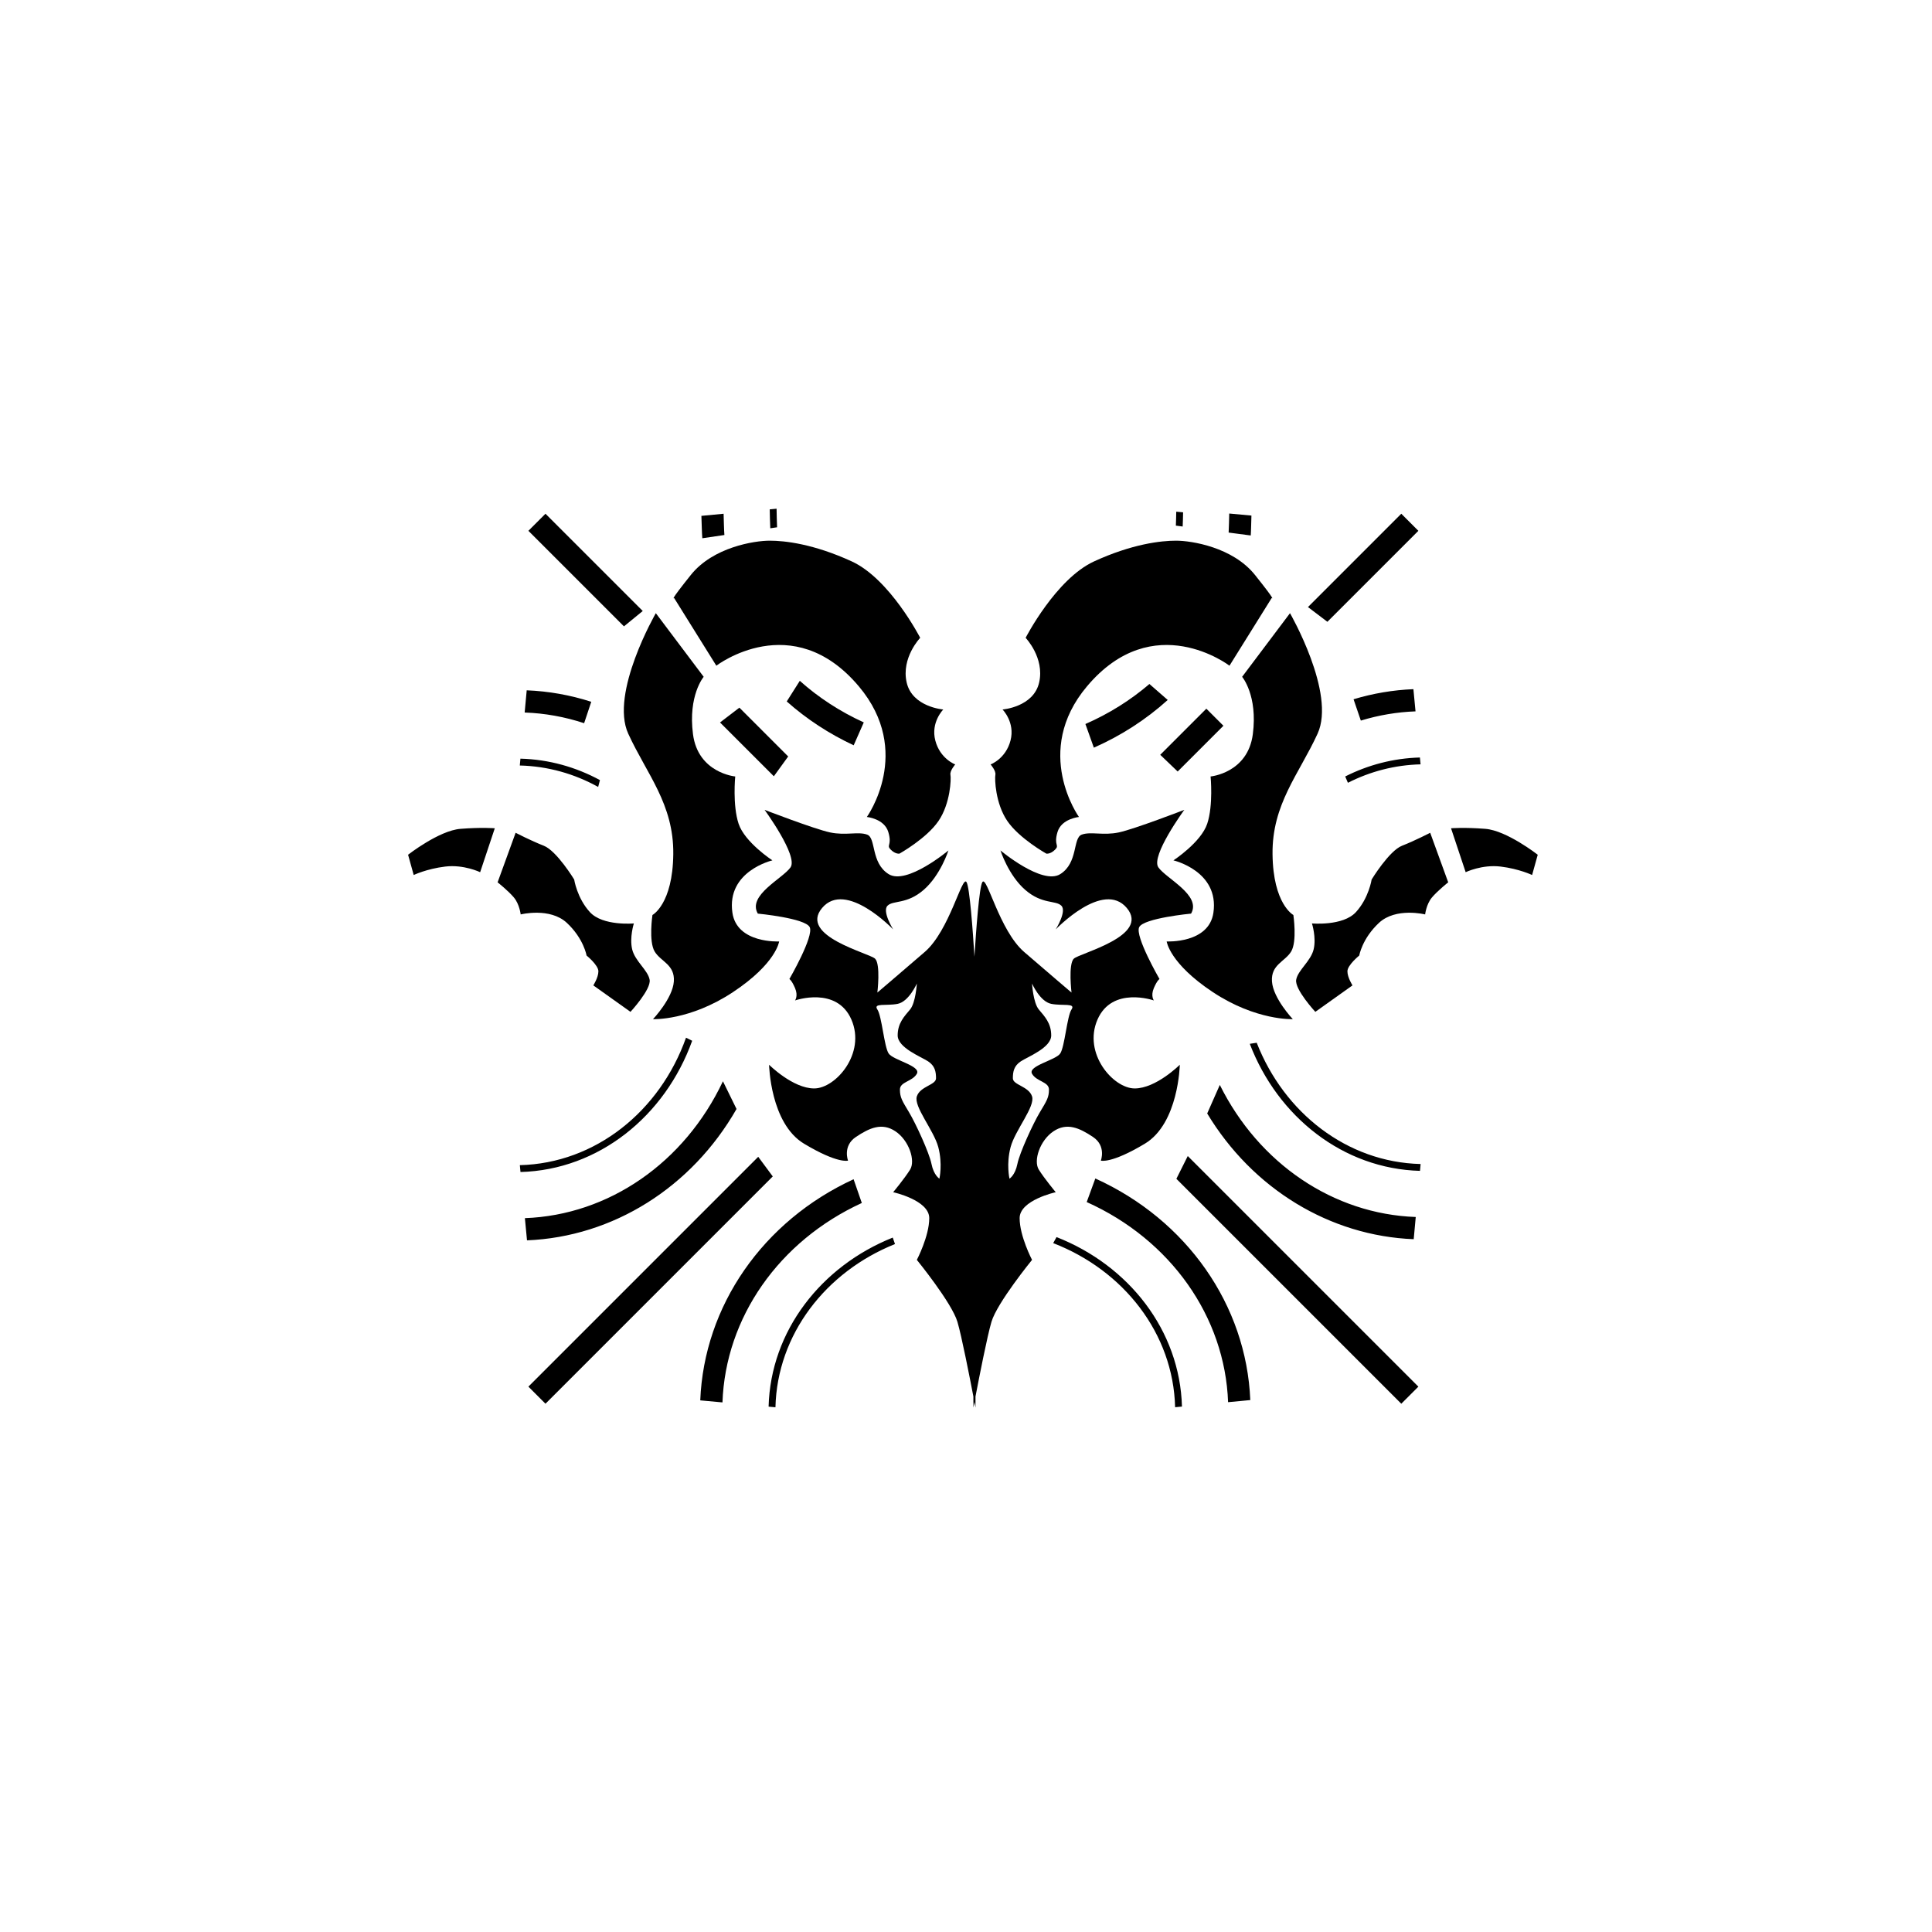 <?xml version="1.0" encoding="UTF-8" standalone="no"?>
<svg
   xmlns:dc="http://purl.org/dc/elements/1.1/"
   xmlns:cc="http://creativecommons.org/ns#"
   xmlns:rdf="http://www.w3.org/1999/02/22-rdf-syntax-ns#"
   xmlns:svg="http://www.w3.org/2000/svg"
   xmlns="http://www.w3.org/2000/svg"
   xmlns:xlink="http://www.w3.org/1999/xlink"
   xmlns:sodipodi="http://sodipodi.sourceforge.net/DTD/sodipodi-0.dtd"
   xmlns:inkscape="http://www.inkscape.org/namespaces/inkscape"
   sodipodi:docname="Leithanien_Z.svg"
   inkscape:version="1.0 (4035a4fb49, 2020-05-01)"
   id="svg8"
   version="1.1"
   viewBox="0 0 338.667 338.667"
   height="1280"
   width="1280"
   inkscape:export-filename="D:\Titipan\Projects\Codes\Rhodes Wiki Indo\Icon Assets\Lee_B.png"
   inkscape:export-xdpi="300"
   inkscape:export-ydpi="300">
  <defs
     id="defs2">
    <pattern
       patternTransform="translate(-51.834,-17.278)"
       id="pattern4174"
       xlink:href="#pattern4166"
       inkscape:collect="always" />
    <inkscape:path-effect
       effect="powerstroke"
       id="path-effect892"
       is_visible="true"
       lpeversion="1"
       offset_points="0,3.402"
       sort_points="true"
       interpolator_type="CubicBezierJohan"
       interpolator_beta="0.2"
       start_linecap_type="zerowidth"
       linejoin_type="extrp_arc"
       miter_limit="4"
       scale_width="1"
       end_linecap_type="zerowidth" />
    <inkscape:path-effect
       effect="powerstroke"
       id="path-effect887"
       is_visible="true"
       lpeversion="1"
       offset_points="0,3.402"
       sort_points="true"
       interpolator_type="CubicBezierJohan"
       interpolator_beta="0.2"
       start_linecap_type="zerowidth"
       linejoin_type="extrp_arc"
       miter_limit="4"
       scale_width="1"
       end_linecap_type="zerowidth" />
    <inkscape:path-effect
       effect="powerstroke"
       id="path-effect882"
       is_visible="true"
       lpeversion="1"
       offset_points="2.794,-3.402 | 2.794,-3.402"
       sort_points="true"
       interpolator_type="CubicBezierJohan"
       interpolator_beta="0.2"
       start_linecap_type="zerowidth"
       linejoin_type="extrp_arc"
       miter_limit="4"
       scale_width="1"
       end_linecap_type="zerowidth" />
    <inkscape:path-effect
       effect="powerstroke"
       id="path-effect877"
       is_visible="true"
       lpeversion="1"
       offset_points="0,3.01"
       sort_points="true"
       interpolator_type="CubicBezierJohan"
       interpolator_beta="0.2"
       start_linecap_type="zerowidth"
       linejoin_type="extrp_arc"
       miter_limit="4"
       scale_width="1"
       end_linecap_type="zerowidth" />
    <inkscape:path-effect
       effect="powerstroke"
       id="path-effect872"
       is_visible="true"
       lpeversion="1"
       offset_points="0,3.01"
       sort_points="true"
       interpolator_type="CubicBezierJohan"
       interpolator_beta="0.2"
       start_linecap_type="zerowidth"
       linejoin_type="extrp_arc"
       miter_limit="4"
       scale_width="1"
       end_linecap_type="zerowidth" />
    <inkscape:path-effect
       effect="powerstroke"
       id="path-effect868"
       is_visible="true"
       lpeversion="1"
       offset_points="11.632,3.01"
       sort_points="true"
       interpolator_type="CubicBezierJohan"
       interpolator_beta="0.2"
       start_linecap_type="zerowidth"
       linejoin_type="extrp_arc"
       miter_limit="4"
       scale_width="1"
       end_linecap_type="zerowidth" />
    <inkscape:path-effect
       effect="powerstroke"
       id="path-effect864"
       is_visible="true"
       lpeversion="1"
       offset_points="156.614,0.938"
       sort_points="true"
       interpolator_type="CubicBezierJohan"
       interpolator_beta="0.2"
       start_linecap_type="zerowidth"
       linejoin_type="extrp_arc"
       miter_limit="4"
       scale_width="1"
       end_linecap_type="zerowidth" />
    <pattern
       id="pattern4166"
       patternTransform="translate(697.975,522.69)"
       height="34.556"
       width="34.556"
       patternUnits="userSpaceOnUse">
      <circle
         style="opacity:1;fill:#000000;fill-opacity:1;stroke:none;stroke-width:2.835;stroke-miterlimit:4;stroke-dasharray:none;stroke-opacity:1"
         id="path4156"
         cx="5.012"
         cy="17.278"
         r="5.012" />
      <circle
         r="5.012"
         cy="17.278"
         cx="29.544"
         id="circle4160"
         style="opacity:1;fill:#000000;fill-opacity:1;stroke:none;stroke-width:2.835;stroke-miterlimit:4;stroke-dasharray:none;stroke-opacity:1" />
      <circle
         r="5.012"
         cy="29.544"
         cx="17.278"
         id="circle4162"
         style="opacity:1;fill:#000000;fill-opacity:1;stroke:none;stroke-width:2.835;stroke-miterlimit:4;stroke-dasharray:none;stroke-opacity:1" />
      <circle
         style="opacity:1;fill:#000000;fill-opacity:1;stroke:none;stroke-width:2.835;stroke-miterlimit:4;stroke-dasharray:none;stroke-opacity:1"
         id="circle4164"
         cx="17.278"
         cy="5.012"
         r="5.012" />
    </pattern>
    <pattern
       id="pattern4176"
       patternTransform="translate(690.818,515.533)"
       height="48.869"
       width="48.869"
       patternUnits="userSpaceOnUse">
      <rect
         style="display:inline;fill:url(#pattern4174);stroke:none;stroke-width:1"
         transform="rotate(-135)"
         width="34.556"
         height="34.556"
         x="-51.834"
         y="-17.278"
         id="rect4172" />
    </pattern>
  </defs>
  <sodipodi:namedview
     inkscape:pagecheckerboard="false"
     units="px"
     showgrid="false"
     inkscape:document-rotation="0"
     inkscape:current-layer="layer1"
     inkscape:document-units="mm"
     inkscape:cy="603.9367"
     inkscape:cx="660.18045"
     inkscape:zoom="0.33507752"
     inkscape:pageshadow="2"
     inkscape:pageopacity="0"
     borderopacity="1.0"
     bordercolor="#666666"
     pagecolor="#910000"
     id="base"
     inkscape:snap-global="false"
     showguides="true"
     inkscape:guide-bbox="true"
     inkscape:snap-midpoints="true"
     inkscape:snap-bbox="false"
     inkscape:snap-bbox-midpoints="false" />
  <g
     inkscape:label="Objects"
     id="layer3"
     inkscape:groupmode="layer"
     style="display:inline">
    <path
       sodipodi:nodetypes="cccccccccccccccccccccccccccccccccccccccccccccccccccccccccccccccccccccccccccccccccccccccccccccccccccccccccccccccccccccccc"
       transform="scale(0.265)"
       d="m 360.826,339.828 -11.299,11.299 63.207,63.207 12.43,-10.168 z m 566.109,0 -61.734,61.734 12.85,9.748 60.184,-60.184 z M 778.072,338.467 c -0.042,1.752 -0.135,7.492 -0.258,9.225 l 4.506,0.594 c 0.131,-1.791 0.231,-7.591 0.279,-9.402 z m -264.375,-1.967 -4.531,0.432 c 0.059,2.187 0.183,10.36 0.363,12.518 l 4.5,-0.66 c -0.169,-2.082 -0.28,-10.179 -0.332,-12.289 z m 299.42,3.189 c -0.078,2.201 -0.209,10.4 -0.391,12.596 l 14.629,1.926 c 0.204,-2.387 0.354,-10.779 0.449,-13.172 z m -334.463,0.148 -14.686,1.398 c 0.12,2.94 0.322,11.876 0.605,14.807 l 14.607,-2.143 c -0.253,-2.683 -0.429,-11.371 -0.527,-14.062 z m 50.4,110.527 -8.633,13.631 c 13.133,11.672 28.058,21.446 44.281,28.998 l 6.678,-15.137 c -15.585,-7.093 -29.866,-16.369 -42.326,-27.492 z m 231.271,2.088 c -12.544,10.764 -26.825,19.693 -42.342,26.475 l 5.588,15.646 c 18.026,-7.948 34.533,-18.608 48.861,-31.555 z m 174.623,3.42 c -13.397,0.549 -26.687,2.791 -39.592,6.68 l 4.816,14.107 c 11.791,-3.607 23.936,-5.655 36.174,-6.102 z m -586.539,0.756 -1.35,14.688 c 13.338,0.472 26.563,2.847 39.338,7.064 l 4.719,-14.158 c -13.875,-4.467 -28.227,-7.019 -42.707,-7.594 z m 140.693,11.477 -12.807,9.791 35.596,35.596 9.492,-13.105 z m 308.881,0.676 -30.504,30.502 11.539,11.059 30.262,-30.264 z m 141.27,32.289 c -17.624,0.479 -34.333,4.932 -49.418,12.553 l 1.789,4.174 c 14.67,-7.449 30.929,-11.777 48.061,-12.195 z m -595,0.764 -0.416,4.527 c 18.616,0.45 36.201,5.513 51.838,14.184 l 1.178,-4.52 c -15.905,-8.628 -33.728,-13.687 -52.6,-14.191 z m 109.543,184.578 c -17.218,48.532 -59.852,83.1 -109.926,84.324 l 0.432,4.531 c 51.766,-1.406 95.66,-37.036 113.564,-86.82 z m 377.5,3.348 -4.58,0.705 c 18.523,48.342 61.767,82.68 112.586,84.039 l 0.416,-4.527 c -48.662,-1.175 -90.298,-33.844 -108.422,-80.217 z m -353.082,25.479 c -25.431,53.882 -75.549,88.52 -131.006,90.541 l 1.398,14.686 c 56.873,-2.329 108.889,-34.941 138.596,-86.895 z m 328.67,2.426 -8.34,18.875 c 30.121,49.921 81.113,80.967 136.602,83.17 l 1.35,-14.688 C 882.164,803.1 832.836,769.853 806.885,717.664 Z m -21.193,47.029 -7.533,15.064 148.777,148.777 11.299,-11.299 z m -284.135,0.514 -152.029,152.029 11.299,11.299 150.348,-150.348 z m 222.986,14.34 -5.703,15.588 c 55.501,24.925 91.463,75.829 93.523,132.381 l 14.686,-1.398 C 824.478,863.318 785.063,806.96 724.543,779.547 Z m -159.902,0.496 c -60.002,27.64 -98.948,83.804 -101.428,146.271 l 14.688,1.35 c 1.985,-56.112 37.356,-106.732 92.178,-131.916 z m 134.244,38.268 -2.213,3.984 c 46.592,18.029 79.455,59.759 80.648,108.559 l 4.531,-0.432 C 780.482,880.003 746.643,837.054 698.885,818.311 Z m -108.342,0.33 c -47.331,18.921 -80.784,61.685 -82.125,111.83 l 4.527,0.416 c 1.166,-48.263 33.31,-89.614 79.078,-107.971 z"
       style="opacity:1;fill:#000000;fill-opacity:1;stroke:none;stroke-width:4.535;stroke-miterlimit:4;stroke-dasharray:none;stroke-opacity:1"
       id="rect4341" />
    <path
       transform="scale(0.265)"
       d="m 505.756,535.697 c 0,0 22.383,30.59 17.16,38.051 -5.223,7.461 -28.646,18.45 -21.637,30.59 0,0 31.336,2.984 34.32,8.953 2.984,5.969 -13.43,34.32 -13.43,34.32 0,0 1.492,0.746 3.73,5.969 2.238,5.223 0,8.207 0,8.207 0,0 27.605,-9.699 37.305,12.684 9.699,22.383 -10.445,45.512 -24.621,45.512 -14.176,0 -29.844,-15.668 -29.844,-15.668 0,0 0.746,38.797 23.129,52.227 22.383,13.43 29.098,11.191 29.098,11.191 0,0 -3.731,-9.699 5.223,-15.668 8.953,-5.969 17.16,-9.699 26.113,-3.73 8.953,5.969 13.43,19.398 9.699,25.367 -3.731,5.969 -11.191,14.922 -11.191,14.922 0,0 23.875,5.223 23.875,17.16 0,11.938 -8.207,27.605 -8.207,27.605 0,0 23.129,28.352 26.859,41.035 2.783,9.461 8.043,36.301 10.543,49.357 v 7.346 c 0,0 0.448,-2.357 0.697,-3.68 0.25,1.322 0.697,3.68 0.697,3.68 v -7.355 c 2.501,-13.06 7.761,-39.889 10.543,-49.348 3.731,-12.684 26.859,-41.035 26.859,-41.035 0,0 -8.207,-15.668 -8.207,-27.605 0,-11.938 23.875,-17.16 23.875,-17.16 0,0 -7.461,-8.953 -11.191,-14.922 -3.73,-5.969 0.746,-19.398 9.699,-25.367 8.953,-5.969 17.16,-2.238 26.113,3.73 8.953,5.969 5.223,15.668 5.223,15.668 0,0 6.715,2.238 29.098,-11.191 22.383,-13.43 23.129,-52.227 23.129,-52.227 0,0 -15.668,15.668 -29.844,15.668 -14.176,0 -34.32,-23.129 -24.621,-45.512 9.699,-22.383 37.305,-12.684 37.305,-12.684 0,0 -2.238,-2.984 0,-8.207 2.238,-5.223 3.73,-5.969 3.73,-5.969 0,0 -16.414,-28.352 -13.43,-34.32 2.984,-5.969 34.32,-8.953 34.32,-8.953 7.009,-12.14 -16.414,-23.129 -21.637,-30.59 -5.223,-7.461 17.16,-38.051 17.16,-38.051 0,0 -32.828,12.684 -43.273,14.922 -10.445,2.238 -18.652,-0.746 -24.621,1.492 -5.969,2.238 -2.238,18.652 -14.176,26.113 -11.938,7.461 -39.543,-15.668 -39.543,-15.668 0,0 5.223,16.414 16.414,26.113 11.191,9.699 20.144,6.715 23.875,10.445 3.73,3.73 -3.73,15.668 -3.73,15.668 0,0 31.336,-32.828 47.004,-14.176 15.668,18.652 -31.336,29.844 -35.066,33.574 -3.731,3.73 -1.492,22.383 -1.492,22.383 0,0 -14.922,-12.684 -31.336,-26.859 -16.414,-14.176 -24.621,-50.734 -27.605,-46.258 -2.122,3.183 -4.222,32.527 -5.271,49.361 -1.049,-16.835 -3.15,-46.179 -5.271,-49.361 -2.984,-4.477 -11.191,32.082 -27.605,46.258 -16.414,14.176 -31.336,26.859 -31.336,26.859 0,0 2.238,-18.652 -1.492,-22.383 -3.73,-3.73 -50.734,-14.922 -35.066,-33.574 15.668,-18.652 47.004,14.176 47.004,14.176 0,0 -7.461,-11.938 -3.73,-15.668 3.731,-3.731 12.684,-0.746 23.875,-10.445 11.191,-9.699 16.414,-26.113 16.414,-26.113 0,0 -27.605,23.129 -39.543,15.668 -11.937,-7.461 -8.207,-23.875 -14.176,-26.113 -5.969,-2.238 -14.176,0.746 -24.621,-1.492 -10.445,-2.238 -43.273,-14.922 -43.273,-14.922 z M 606.479,650.596 c 0,0 -0.746,12.684 -4.477,17.16 -3.731,4.477 -8.207,8.953 -8.207,17.16 0,8.207 15.668,14.176 20.145,17.16 4.477,2.984 5.223,6.715 5.223,11.191 0,4.477 -10.445,5.223 -12.684,11.938 -2.238,6.715 11.191,22.383 14.176,33.574 2.984,11.191 0.746,20.891 0.746,20.891 0,0 -3.73,-2.238 -5.223,-9.699 -1.492,-7.461 -10.445,-26.859 -14.922,-34.32 -4.477,-7.461 -5.969,-9.699 -5.969,-14.922 0,-5.223 8.207,-5.223 11.191,-10.445 2.984,-5.223 -15.668,-8.953 -18.652,-13.43 -2.984,-4.477 -4.477,-24.621 -7.461,-29.098 -2.984,-4.477 5.969,-2.238 13.43,-3.73 7.461,-1.492 12.684,-13.43 12.684,-13.43 z m 76.199,0 c 0,0 5.223,11.937 12.684,13.43 7.461,1.492 16.414,-0.746 13.43,3.73 -2.984,4.477 -4.477,24.621 -7.461,29.098 -2.984,4.477 -21.637,8.207 -18.652,13.43 2.984,5.223 11.191,5.223 11.191,10.445 0,5.223 -1.492,7.461 -5.969,14.922 -4.477,7.461 -13.43,26.859 -14.922,34.32 -1.492,7.461 -5.223,9.699 -5.223,9.699 0,0 -2.238,-9.699 0.746,-20.891 2.984,-11.191 16.414,-26.859 14.176,-33.574 -2.238,-6.715 -12.684,-7.461 -12.684,-11.938 0,-4.477 0.746,-8.207 5.223,-11.191 4.477,-2.984 20.145,-8.953 20.145,-17.16 0,-8.207 -4.477,-12.684 -8.207,-17.16 -3.73,-4.477 -4.477,-17.16 -4.477,-17.16 z"
       style="opacity:1;fill:#000000;fill-opacity:1;stroke:none;stroke-width:4.535;stroke-miterlimit:4;stroke-dasharray:none;stroke-opacity:1"
       id="path4357" />
    <path
       d="m 86.733,145.191 -2.566,7.699 c 0,0 -2.862,-1.382 -6.12,-0.987 -3.257,0.395 -5.527,1.481 -5.527,1.481 l -0.987,-3.553 c 0,0 5.429,-4.244 9.179,-4.54 3.751,-0.296 6.021,-0.099 6.021,-0.099 z m 24.379,16.681 c 0,0 -5.429,0.494 -7.699,-1.974 -2.27,-2.468 -2.764,-5.725 -2.764,-5.725 0,0 -3.06,-5.034 -5.33,-5.922 -2.27,-0.888 -4.935,-2.27 -4.935,-2.27 l -3.158,8.686 c 0,0 1.875,1.481 2.862,2.665 0.987,1.184 1.184,2.961 1.184,2.961 0,0 5.133,-1.283 8.094,1.481 2.961,2.764 3.455,5.725 3.455,5.725 0,0 2.073,1.678 2.073,2.764 0,1.086 -0.888,2.468 -0.888,2.468 l 6.514,4.639 c 0,0 3.652,-3.948 3.356,-5.626 -0.296,-1.678 -2.566,-3.257 -3.06,-5.33 -0.494,-2.073 0.296,-4.54 0.296,-4.54 z m 12.239,-43.232 -8.39,-11.153 c 0,0 -8.094,14.016 -4.836,21.122 3.257,7.107 7.995,12.338 7.896,21.122 -0.099,8.785 -3.652,10.66 -3.652,10.66 0,0 -0.691,4.639 0.395,6.416 1.086,1.777 3.553,2.27 3.356,5.231 -0.197,2.961 -3.652,6.613 -3.652,6.613 0,0 6.416,0.296 14.016,-4.738 7.6,-5.034 8.094,-8.883 8.094,-8.883 0,0 -7.403,0.395 -8.192,-5.034 -1.063,-7.307 7.008,-9.179 7.008,-9.179 0,0 -4.836,-3.158 -5.922,-6.416 -1.086,-3.257 -0.592,-8.291 -0.592,-8.291 0,0 -6.514,-0.592 -7.403,-7.403 -0.888,-6.81 1.875,-10.068 1.875,-10.068 z m 34.321,30.996 c 0,0 4.746,-2.652 6.84,-5.723 2.094,-3.071 2.233,-7.398 2.094,-8.096 -0.14,-0.698 0.838,-1.815 0.838,-1.815 0,0 -2.652,-0.977 -3.49,-4.188 -0.838,-3.21 1.396,-5.444 1.396,-5.444 0,0 -5.444,-0.419 -6.421,-4.746 -0.977,-4.327 2.373,-7.817 2.373,-7.817 0,0 -5.304,-10.329 -12.004,-13.4 -6.7,-3.071 -11.725,-3.629 -14.377,-3.629 -2.652,0 -9.911,1.117 -13.819,6.002 -3.908,4.886 -2.931,4.048 -2.931,4.048 l 7.398,11.865 c 0,0 13.328,-10.225 24.986,3.629 9.631,11.446 1.396,22.892 1.396,22.892 0,0 3.071,0.279 3.769,2.652 0.698,2.373 -0.419,2.233 0.419,3.071 0.838,0.838 1.535,0.698 1.535,0.698 z m 96.683,-4.445 2.566,7.699 c 0,0 2.862,-1.382 6.12,-0.987 3.257,0.395 5.527,1.481 5.527,1.481 l 0.987,-3.553 c 0,0 -5.429,-4.244 -9.179,-4.54 -3.751,-0.296 -6.021,-0.099 -6.021,-0.099 z m -24.379,16.681 c 0,0 5.429,0.494 7.699,-1.974 2.27,-2.468 2.764,-5.725 2.764,-5.725 0,0 3.06,-5.034 5.33,-5.922 2.27,-0.888 4.935,-2.27 4.935,-2.27 l 3.158,8.686 c 0,0 -1.875,1.481 -2.862,2.665 -0.987,1.184 -1.184,2.961 -1.184,2.961 0,0 -5.133,-1.283 -8.094,1.481 -2.961,2.764 -3.455,5.725 -3.455,5.725 0,0 -2.073,1.678 -2.073,2.764 0,1.086 0.888,2.468 0.888,2.468 l -6.514,4.639 c 0,0 -3.652,-3.948 -3.356,-5.626 0.296,-1.678 2.566,-3.257 3.06,-5.33 0.494,-2.073 -0.296,-4.54 -0.296,-4.54 z m -12.239,-43.232 8.39,-11.153 c 0,0 8.094,14.016 4.836,21.122 -3.257,7.107 -7.995,12.338 -7.896,21.122 0.099,8.785 3.652,10.66 3.652,10.66 0,0 0.691,4.639 -0.395,6.416 -1.086,1.777 -3.553,2.27 -3.356,5.231 0.197,2.961 3.652,6.613 3.652,6.613 0,0 -6.416,0.296 -14.016,-4.738 -7.6,-5.034 -8.094,-8.883 -8.094,-8.883 0,0 7.403,0.395 8.192,-5.034 1.063,-7.307 -7.008,-9.179 -7.008,-9.179 0,0 4.836,-3.158 5.922,-6.416 1.086,-3.257 0.592,-8.291 0.592,-8.291 0,0 6.514,-0.592 7.403,-7.403 0.888,-6.81 -1.875,-10.068 -1.875,-10.068 z m -34.321,30.996 c 0,0 -4.746,-2.652 -6.84,-5.723 -2.094,-3.071 -2.233,-7.398 -2.094,-8.096 0.14,-0.698 -0.838,-1.815 -0.838,-1.815 0,0 2.652,-0.977 3.49,-4.188 0.838,-3.21 -1.396,-5.444 -1.396,-5.444 0,0 5.444,-0.419 6.421,-4.746 0.977,-4.327 -2.373,-7.817 -2.373,-7.817 0,0 5.304,-10.329 12.004,-13.4 6.7,-3.071 11.725,-3.629 14.377,-3.629 2.652,0 9.911,1.117 13.819,6.002 3.908,4.886 2.931,4.048 2.931,4.048 l -7.398,11.865 c 0,0 -13.328,-10.225 -24.986,3.629 -9.631,11.446 -1.396,22.892 -1.396,22.892 0,0 -3.071,0.279 -3.769,2.652 -0.698,2.373 0.419,2.233 -0.419,3.071 -0.838,0.838 -1.535,0.698 -1.535,0.698 z"
       style="opacity:1;fill:#000000;fill-opacity:1;stroke:none;stroke-width:1.2;stroke-miterlimit:4;stroke-dasharray:none;stroke-opacity:1"
       id="path4368" />
  </g>
  <g
     style="display:none;opacity:0.358"
     id="layer1"
     inkscape:groupmode="layer"
     inkscape:label="Layer 1"
     sodipodi:insensitive="true" />
</svg>
